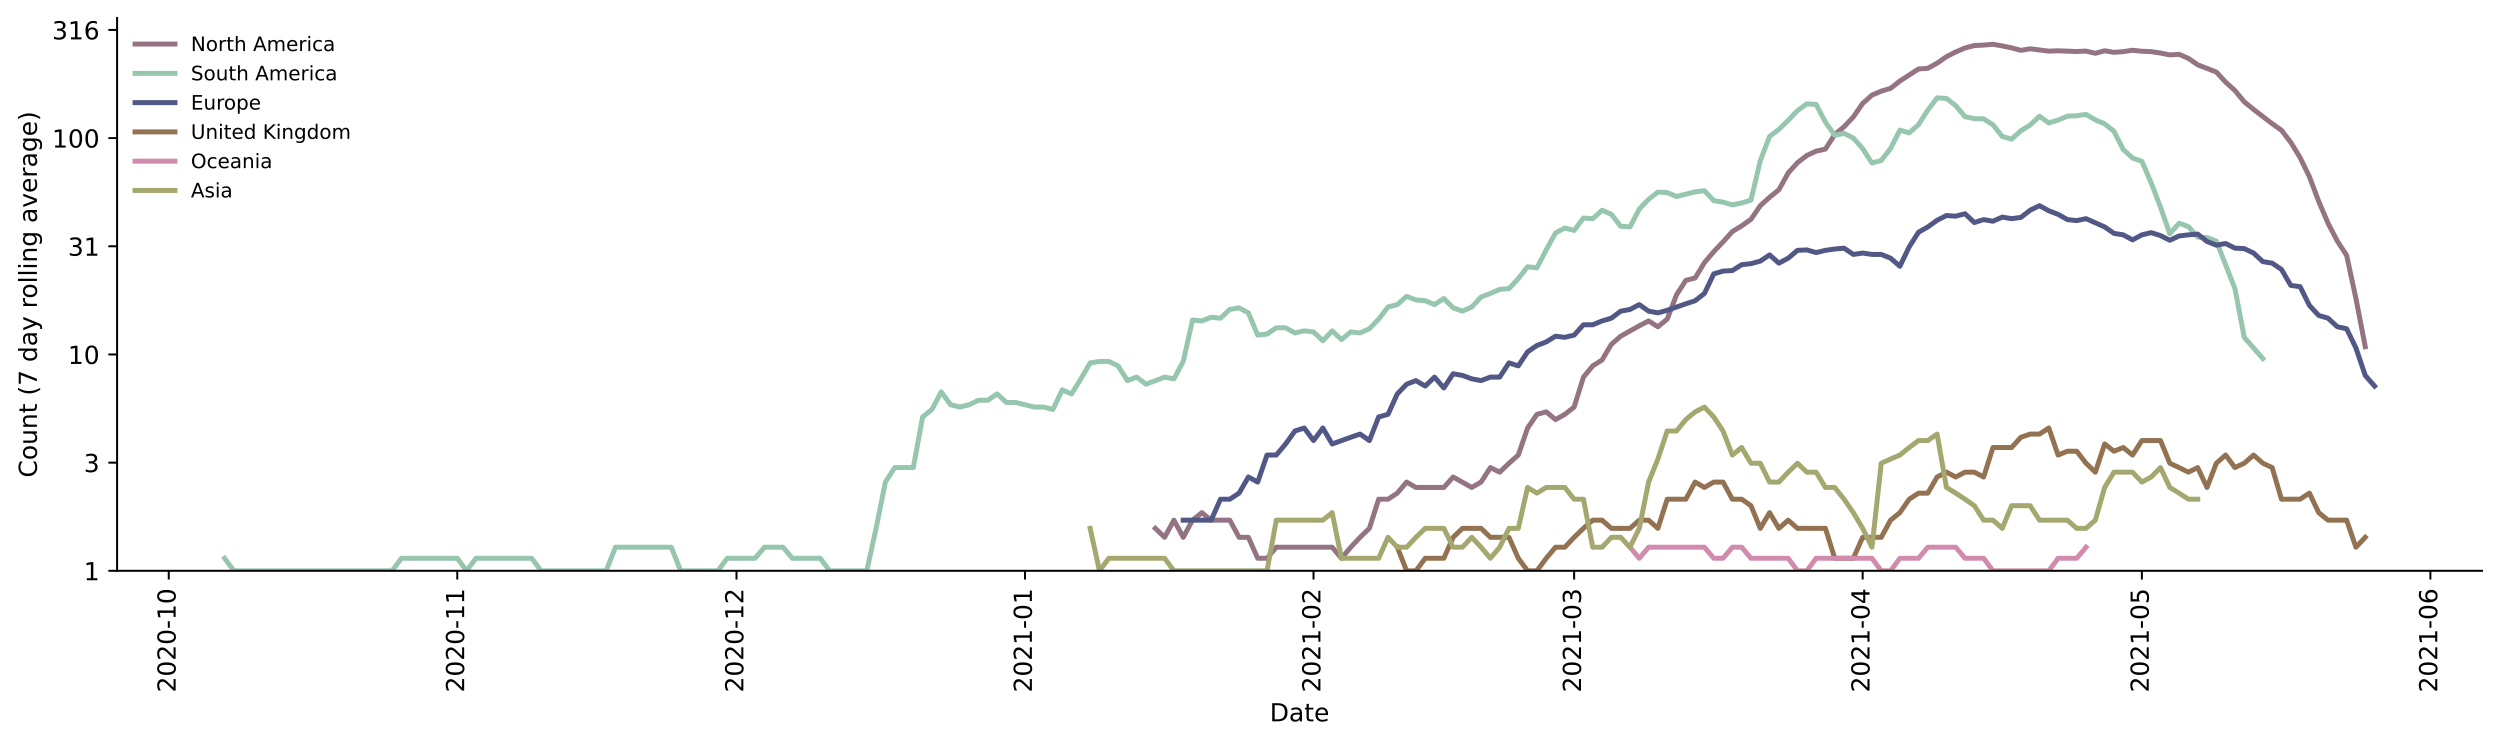 <?xml version="1.0" encoding="utf-8" standalone="no"?>
<!DOCTYPE svg PUBLIC "-//W3C//DTD SVG 1.1//EN"
  "http://www.w3.org/Graphics/SVG/1.1/DTD/svg11.dtd">
<!-- Created with matplotlib (https://matplotlib.org/) -->
<svg height="298.621pt" version="1.1" viewBox="0 0 1002.766 298.621" width="1002.766pt" xmlns="http://www.w3.org/2000/svg" xmlns:xlink="http://www.w3.org/1999/xlink">
 <defs>
  <style type="text/css">*{stroke-linecap:butt;stroke-linejoin:round;}</style>
 </defs>
 <g id="figure_1">
  <g id="patch_1">
   <path d="M 0 298.621 
L 1002.766 298.621 
L 1002.766 0 
L 0 0 
z
" style="fill:#ffffff;"/>
  </g>
  <g id="axes_1">
   <g id="patch_2">
    <path d="M 46.966 228.96 
L 995.566 228.96 
L 995.566 7.2 
L 46.966 7.2 
z
" style="fill:#ffffff;"/>
   </g>
   <g id="matplotlib.axis_1">
    <g id="xtick_1">
     <g id="line2d_1">
      <defs>
       <path d="M 0 0 
L 0 3.5 
" id="mbf97643e9e" style="stroke:#000000;stroke-width:0.8;"/>
      </defs>
      <g>
       <use style="stroke:#000000;stroke-width:0.8;" x="67.685" xlink:href="#mbf97643e9e" y="228.96"/>
      </g>
     </g>
     <g id="text_1">
      <!-- 2020-10 -->
      <g transform="translate(70.444 277.743)rotate(-90)scale(0.1 -0.1)">
       <defs>
        <path d="M 19.188 8.297 
L 53.609 8.297 
L 53.609 0 
L 7.328 0 
L 7.328 8.297 
Q 12.938 14.109 22.625 23.891 
Q 32.328 33.688 34.812 36.531 
Q 39.547 41.844 41.422 45.531 
Q 43.312 49.219 43.312 52.781 
Q 43.312 58.594 39.234 62.25 
Q 35.156 65.922 28.609 65.922 
Q 23.969 65.922 18.812 64.312 
Q 13.672 62.703 7.812 59.422 
L 7.812 69.391 
Q 13.766 71.781 18.938 73 
Q 24.125 74.219 28.422 74.219 
Q 39.75 74.219 46.484 68.547 
Q 53.219 62.891 53.219 53.422 
Q 53.219 48.922 51.531 44.891 
Q 49.859 40.875 45.406 35.406 
Q 44.188 33.984 37.641 27.219 
Q 31.109 20.453 19.188 8.297 
z
" id="DejaVuSans-50"/>
        <path d="M 31.781 66.406 
Q 24.172 66.406 20.328 58.906 
Q 16.5 51.422 16.5 36.375 
Q 16.5 21.391 20.328 13.891 
Q 24.172 6.391 31.781 6.391 
Q 39.453 6.391 43.281 13.891 
Q 47.125 21.391 47.125 36.375 
Q 47.125 51.422 43.281 58.906 
Q 39.453 66.406 31.781 66.406 
z
M 31.781 74.219 
Q 44.047 74.219 50.516 64.516 
Q 56.984 54.828 56.984 36.375 
Q 56.984 17.969 50.516 8.266 
Q 44.047 -1.422 31.781 -1.422 
Q 19.531 -1.422 13.062 8.266 
Q 6.594 17.969 6.594 36.375 
Q 6.594 54.828 13.062 64.516 
Q 19.531 74.219 31.781 74.219 
z
" id="DejaVuSans-48"/>
        <path d="M 4.891 31.391 
L 31.203 31.391 
L 31.203 23.391 
L 4.891 23.391 
z
" id="DejaVuSans-45"/>
        <path d="M 12.406 8.297 
L 28.516 8.297 
L 28.516 63.922 
L 10.984 60.406 
L 10.984 69.391 
L 28.422 72.906 
L 38.281 72.906 
L 38.281 8.297 
L 54.391 8.297 
L 54.391 0 
L 12.406 0 
z
" id="DejaVuSans-49"/>
       </defs>
       <use xlink:href="#DejaVuSans-50"/>
       <use x="63.623" xlink:href="#DejaVuSans-48"/>
       <use x="127.246" xlink:href="#DejaVuSans-50"/>
       <use x="190.869" xlink:href="#DejaVuSans-48"/>
       <use x="254.492" xlink:href="#DejaVuSans-45"/>
       <use x="290.576" xlink:href="#DejaVuSans-49"/>
       <use x="354.199" xlink:href="#DejaVuSans-48"/>
      </g>
     </g>
    </g>
    <g id="xtick_2">
     <g id="line2d_2">
      <g>
       <use style="stroke:#000000;stroke-width:0.8;" x="183.413" xlink:href="#mbf97643e9e" y="228.96"/>
      </g>
     </g>
     <g id="text_2">
      <!-- 2020-11 -->
      <g transform="translate(186.173 277.743)rotate(-90)scale(0.1 -0.1)">
       <use xlink:href="#DejaVuSans-50"/>
       <use x="63.623" xlink:href="#DejaVuSans-48"/>
       <use x="127.246" xlink:href="#DejaVuSans-50"/>
       <use x="190.869" xlink:href="#DejaVuSans-48"/>
       <use x="254.492" xlink:href="#DejaVuSans-45"/>
       <use x="290.576" xlink:href="#DejaVuSans-49"/>
       <use x="354.199" xlink:href="#DejaVuSans-49"/>
      </g>
     </g>
    </g>
    <g id="xtick_3">
     <g id="line2d_3">
      <g>
       <use style="stroke:#000000;stroke-width:0.8;" x="295.408" xlink:href="#mbf97643e9e" y="228.96"/>
      </g>
     </g>
     <g id="text_3">
      <!-- 2020-12 -->
      <g transform="translate(298.168 277.743)rotate(-90)scale(0.1 -0.1)">
       <use xlink:href="#DejaVuSans-50"/>
       <use x="63.623" xlink:href="#DejaVuSans-48"/>
       <use x="127.246" xlink:href="#DejaVuSans-50"/>
       <use x="190.869" xlink:href="#DejaVuSans-48"/>
       <use x="254.492" xlink:href="#DejaVuSans-45"/>
       <use x="290.576" xlink:href="#DejaVuSans-49"/>
       <use x="354.199" xlink:href="#DejaVuSans-50"/>
      </g>
     </g>
    </g>
    <g id="xtick_4">
     <g id="line2d_4">
      <g>
       <use style="stroke:#000000;stroke-width:0.8;" x="411.137" xlink:href="#mbf97643e9e" y="228.96"/>
      </g>
     </g>
     <g id="text_4">
      <!-- 2021-01 -->
      <g transform="translate(413.896 277.743)rotate(-90)scale(0.1 -0.1)">
       <use xlink:href="#DejaVuSans-50"/>
       <use x="63.623" xlink:href="#DejaVuSans-48"/>
       <use x="127.246" xlink:href="#DejaVuSans-50"/>
       <use x="190.869" xlink:href="#DejaVuSans-49"/>
       <use x="254.492" xlink:href="#DejaVuSans-45"/>
       <use x="290.576" xlink:href="#DejaVuSans-48"/>
       <use x="354.199" xlink:href="#DejaVuSans-49"/>
      </g>
     </g>
    </g>
    <g id="xtick_5">
     <g id="line2d_5">
      <g>
       <use style="stroke:#000000;stroke-width:0.8;" x="526.865" xlink:href="#mbf97643e9e" y="228.96"/>
      </g>
     </g>
     <g id="text_5">
      <!-- 2021-02 -->
      <g transform="translate(529.625 277.743)rotate(-90)scale(0.1 -0.1)">
       <use xlink:href="#DejaVuSans-50"/>
       <use x="63.623" xlink:href="#DejaVuSans-48"/>
       <use x="127.246" xlink:href="#DejaVuSans-50"/>
       <use x="190.869" xlink:href="#DejaVuSans-49"/>
       <use x="254.492" xlink:href="#DejaVuSans-45"/>
       <use x="290.576" xlink:href="#DejaVuSans-48"/>
       <use x="354.199" xlink:href="#DejaVuSans-50"/>
      </g>
     </g>
    </g>
    <g id="xtick_6">
     <g id="line2d_6">
      <g>
       <use style="stroke:#000000;stroke-width:0.8;" x="631.394" xlink:href="#mbf97643e9e" y="228.96"/>
      </g>
     </g>
     <g id="text_6">
      <!-- 2021-03 -->
      <g transform="translate(634.154 277.743)rotate(-90)scale(0.1 -0.1)">
       <defs>
        <path d="M 40.578 39.312 
Q 47.656 37.797 51.625 33 
Q 55.609 28.219 55.609 21.188 
Q 55.609 10.406 48.188 4.484 
Q 40.766 -1.422 27.094 -1.422 
Q 22.516 -1.422 17.656 -0.516 
Q 12.797 0.391 7.625 2.203 
L 7.625 11.719 
Q 11.719 9.328 16.594 8.109 
Q 21.484 6.891 26.812 6.891 
Q 36.078 6.891 40.938 10.547 
Q 45.797 14.203 45.797 21.188 
Q 45.797 27.641 41.281 31.266 
Q 36.766 34.906 28.719 34.906 
L 20.219 34.906 
L 20.219 43.016 
L 29.109 43.016 
Q 36.375 43.016 40.234 45.922 
Q 44.094 48.828 44.094 54.297 
Q 44.094 59.906 40.109 62.906 
Q 36.141 65.922 28.719 65.922 
Q 24.656 65.922 20.016 65.031 
Q 15.375 64.156 9.812 62.312 
L 9.812 71.094 
Q 15.438 72.656 20.344 73.438 
Q 25.25 74.219 29.594 74.219 
Q 40.828 74.219 47.359 69.109 
Q 53.906 64.016 53.906 55.328 
Q 53.906 49.266 50.438 45.094 
Q 46.969 40.922 40.578 39.312 
z
" id="DejaVuSans-51"/>
       </defs>
       <use xlink:href="#DejaVuSans-50"/>
       <use x="63.623" xlink:href="#DejaVuSans-48"/>
       <use x="127.246" xlink:href="#DejaVuSans-50"/>
       <use x="190.869" xlink:href="#DejaVuSans-49"/>
       <use x="254.492" xlink:href="#DejaVuSans-45"/>
       <use x="290.576" xlink:href="#DejaVuSans-48"/>
       <use x="354.199" xlink:href="#DejaVuSans-51"/>
      </g>
     </g>
    </g>
    <g id="xtick_7">
     <g id="line2d_7">
      <g>
       <use style="stroke:#000000;stroke-width:0.8;" x="747.123" xlink:href="#mbf97643e9e" y="228.96"/>
      </g>
     </g>
     <g id="text_7">
      <!-- 2021-04 -->
      <g transform="translate(749.882 277.743)rotate(-90)scale(0.1 -0.1)">
       <defs>
        <path d="M 37.797 64.312 
L 12.891 25.391 
L 37.797 25.391 
z
M 35.203 72.906 
L 47.609 72.906 
L 47.609 25.391 
L 58.016 25.391 
L 58.016 17.188 
L 47.609 17.188 
L 47.609 0 
L 37.797 0 
L 37.797 17.188 
L 4.891 17.188 
L 4.891 26.703 
z
" id="DejaVuSans-52"/>
       </defs>
       <use xlink:href="#DejaVuSans-50"/>
       <use x="63.623" xlink:href="#DejaVuSans-48"/>
       <use x="127.246" xlink:href="#DejaVuSans-50"/>
       <use x="190.869" xlink:href="#DejaVuSans-49"/>
       <use x="254.492" xlink:href="#DejaVuSans-45"/>
       <use x="290.576" xlink:href="#DejaVuSans-48"/>
       <use x="354.199" xlink:href="#DejaVuSans-52"/>
      </g>
     </g>
    </g>
    <g id="xtick_8">
     <g id="line2d_8">
      <g>
       <use style="stroke:#000000;stroke-width:0.8;" x="859.118" xlink:href="#mbf97643e9e" y="228.96"/>
      </g>
     </g>
     <g id="text_8">
      <!-- 2021-05 -->
      <g transform="translate(861.877 277.743)rotate(-90)scale(0.1 -0.1)">
       <defs>
        <path d="M 10.797 72.906 
L 49.516 72.906 
L 49.516 64.594 
L 19.828 64.594 
L 19.828 46.734 
Q 21.969 47.469 24.109 47.828 
Q 26.266 48.188 28.422 48.188 
Q 40.625 48.188 47.75 41.5 
Q 54.891 34.812 54.891 23.391 
Q 54.891 11.625 47.562 5.094 
Q 40.234 -1.422 26.906 -1.422 
Q 22.312 -1.422 17.547 -0.641 
Q 12.797 0.141 7.719 1.703 
L 7.719 11.625 
Q 12.109 9.234 16.797 8.062 
Q 21.484 6.891 26.703 6.891 
Q 35.156 6.891 40.078 11.328 
Q 45.016 15.766 45.016 23.391 
Q 45.016 31 40.078 35.438 
Q 35.156 39.891 26.703 39.891 
Q 22.75 39.891 18.812 39.016 
Q 14.891 38.141 10.797 36.281 
z
" id="DejaVuSans-53"/>
       </defs>
       <use xlink:href="#DejaVuSans-50"/>
       <use x="63.623" xlink:href="#DejaVuSans-48"/>
       <use x="127.246" xlink:href="#DejaVuSans-50"/>
       <use x="190.869" xlink:href="#DejaVuSans-49"/>
       <use x="254.492" xlink:href="#DejaVuSans-45"/>
       <use x="290.576" xlink:href="#DejaVuSans-48"/>
       <use x="354.199" xlink:href="#DejaVuSans-53"/>
      </g>
     </g>
    </g>
    <g id="xtick_9">
     <g id="line2d_9">
      <g>
       <use style="stroke:#000000;stroke-width:0.8;" x="974.846" xlink:href="#mbf97643e9e" y="228.96"/>
      </g>
     </g>
     <g id="text_9">
      <!-- 2021-06 -->
      <g transform="translate(977.606 277.743)rotate(-90)scale(0.1 -0.1)">
       <defs>
        <path d="M 33.016 40.375 
Q 26.375 40.375 22.484 35.828 
Q 18.609 31.297 18.609 23.391 
Q 18.609 15.531 22.484 10.953 
Q 26.375 6.391 33.016 6.391 
Q 39.656 6.391 43.531 10.953 
Q 47.406 15.531 47.406 23.391 
Q 47.406 31.297 43.531 35.828 
Q 39.656 40.375 33.016 40.375 
z
M 52.594 71.297 
L 52.594 62.312 
Q 48.875 64.062 45.094 64.984 
Q 41.312 65.922 37.594 65.922 
Q 27.828 65.922 22.672 59.328 
Q 17.531 52.734 16.797 39.406 
Q 19.672 43.656 24.016 45.922 
Q 28.375 48.188 33.594 48.188 
Q 44.578 48.188 50.953 41.516 
Q 57.328 34.859 57.328 23.391 
Q 57.328 12.156 50.688 5.359 
Q 44.047 -1.422 33.016 -1.422 
Q 20.359 -1.422 13.672 8.266 
Q 6.984 17.969 6.984 36.375 
Q 6.984 53.656 15.188 63.938 
Q 23.391 74.219 37.203 74.219 
Q 40.922 74.219 44.703 73.484 
Q 48.484 72.75 52.594 71.297 
z
" id="DejaVuSans-54"/>
       </defs>
       <use xlink:href="#DejaVuSans-50"/>
       <use x="63.623" xlink:href="#DejaVuSans-48"/>
       <use x="127.246" xlink:href="#DejaVuSans-50"/>
       <use x="190.869" xlink:href="#DejaVuSans-49"/>
       <use x="254.492" xlink:href="#DejaVuSans-45"/>
       <use x="290.576" xlink:href="#DejaVuSans-48"/>
       <use x="354.199" xlink:href="#DejaVuSans-54"/>
      </g>
     </g>
    </g>
    <g id="text_10">
     <!-- Date -->
     <g transform="translate(509.315 289.341)scale(0.1 -0.1)">
      <defs>
       <path d="M 19.672 64.797 
L 19.672 8.109 
L 31.594 8.109 
Q 46.688 8.109 53.688 14.938 
Q 60.688 21.781 60.688 36.531 
Q 60.688 51.172 53.688 57.984 
Q 46.688 64.797 31.594 64.797 
z
M 9.812 72.906 
L 30.078 72.906 
Q 51.266 72.906 61.172 64.094 
Q 71.094 55.281 71.094 36.531 
Q 71.094 17.672 61.125 8.828 
Q 51.172 0 30.078 0 
L 9.812 0 
z
" id="DejaVuSans-68"/>
       <path d="M 34.281 27.484 
Q 23.391 27.484 19.188 25 
Q 14.984 22.516 14.984 16.5 
Q 14.984 11.719 18.141 8.906 
Q 21.297 6.109 26.703 6.109 
Q 34.188 6.109 38.703 11.406 
Q 43.219 16.703 43.219 25.484 
L 43.219 27.484 
z
M 52.203 31.203 
L 52.203 0 
L 43.219 0 
L 43.219 8.297 
Q 40.141 3.328 35.547 0.953 
Q 30.953 -1.422 24.312 -1.422 
Q 15.922 -1.422 10.953 3.297 
Q 6 8.016 6 15.922 
Q 6 25.141 12.172 29.828 
Q 18.359 34.516 30.609 34.516 
L 43.219 34.516 
L 43.219 35.406 
Q 43.219 41.609 39.141 45 
Q 35.062 48.391 27.688 48.391 
Q 23 48.391 18.547 47.266 
Q 14.109 46.141 10.016 43.891 
L 10.016 52.203 
Q 14.938 54.109 19.578 55.047 
Q 24.219 56 28.609 56 
Q 40.484 56 46.344 49.844 
Q 52.203 43.703 52.203 31.203 
z
" id="DejaVuSans-97"/>
       <path d="M 18.312 70.219 
L 18.312 54.688 
L 36.812 54.688 
L 36.812 47.703 
L 18.312 47.703 
L 18.312 18.016 
Q 18.312 11.328 20.141 9.422 
Q 21.969 7.516 27.594 7.516 
L 36.812 7.516 
L 36.812 0 
L 27.594 0 
Q 17.188 0 13.234 3.875 
Q 9.281 7.766 9.281 18.016 
L 9.281 47.703 
L 2.688 47.703 
L 2.688 54.688 
L 9.281 54.688 
L 9.281 70.219 
z
" id="DejaVuSans-116"/>
       <path d="M 56.203 29.594 
L 56.203 25.203 
L 14.891 25.203 
Q 15.484 15.922 20.484 11.062 
Q 25.484 6.203 34.422 6.203 
Q 39.594 6.203 44.453 7.469 
Q 49.312 8.734 54.109 11.281 
L 54.109 2.781 
Q 49.266 0.734 44.188 -0.344 
Q 39.109 -1.422 33.891 -1.422 
Q 20.797 -1.422 13.156 6.188 
Q 5.516 13.812 5.516 26.812 
Q 5.516 40.234 12.766 48.109 
Q 20.016 56 32.328 56 
Q 43.359 56 49.781 48.891 
Q 56.203 41.797 56.203 29.594 
z
M 47.219 32.234 
Q 47.125 39.594 43.094 43.984 
Q 39.062 48.391 32.422 48.391 
Q 24.906 48.391 20.391 44.141 
Q 15.875 39.891 15.188 32.172 
z
" id="DejaVuSans-101"/>
      </defs>
      <use xlink:href="#DejaVuSans-68"/>
      <use x="77.002" xlink:href="#DejaVuSans-97"/>
      <use x="138.281" xlink:href="#DejaVuSans-116"/>
      <use x="177.49" xlink:href="#DejaVuSans-101"/>
     </g>
    </g>
   </g>
   <g id="matplotlib.axis_2">
    <g id="ytick_1">
     <g id="line2d_10">
      <defs>
       <path d="M 0 0 
L -3.5 0 
" id="mcf71ad62a4" style="stroke:#000000;stroke-width:0.8;"/>
      </defs>
      <g>
       <use style="stroke:#000000;stroke-width:0.8;" x="46.966" xlink:href="#mcf71ad62a4" y="228.96"/>
      </g>
     </g>
     <g id="text_11">
      <!-- 1 -->
      <g transform="translate(33.603 232.759)scale(0.1 -0.1)">
       <use xlink:href="#DejaVuSans-49"/>
      </g>
     </g>
    </g>
    <g id="ytick_2">
     <g id="line2d_11">
      <g>
       <use style="stroke:#000000;stroke-width:0.8;" x="46.966" xlink:href="#mcf71ad62a4" y="185.568"/>
      </g>
     </g>
     <g id="text_12">
      <!-- 3 -->
      <g transform="translate(33.603 189.368)scale(0.1 -0.1)">
       <use xlink:href="#DejaVuSans-51"/>
      </g>
     </g>
    </g>
    <g id="ytick_3">
     <g id="line2d_12">
      <g>
       <use style="stroke:#000000;stroke-width:0.8;" x="46.966" xlink:href="#mcf71ad62a4" y="142.177"/>
      </g>
     </g>
     <g id="text_13">
      <!-- 10 -->
      <g transform="translate(27.241 145.976)scale(0.1 -0.1)">
       <use xlink:href="#DejaVuSans-49"/>
       <use x="63.623" xlink:href="#DejaVuSans-48"/>
      </g>
     </g>
    </g>
    <g id="ytick_4">
     <g id="line2d_13">
      <g>
       <use style="stroke:#000000;stroke-width:0.8;" x="46.966" xlink:href="#mcf71ad62a4" y="98.785"/>
      </g>
     </g>
     <g id="text_14">
      <!-- 31 -->
      <g transform="translate(27.241 102.585)scale(0.1 -0.1)">
       <use xlink:href="#DejaVuSans-51"/>
       <use x="63.623" xlink:href="#DejaVuSans-49"/>
      </g>
     </g>
    </g>
    <g id="ytick_5">
     <g id="line2d_14">
      <g>
       <use style="stroke:#000000;stroke-width:0.8;" x="46.966" xlink:href="#mcf71ad62a4" y="55.394"/>
      </g>
     </g>
     <g id="text_15">
      <!-- 100 -->
      <g transform="translate(20.878 59.193)scale(0.1 -0.1)">
       <use xlink:href="#DejaVuSans-49"/>
       <use x="63.623" xlink:href="#DejaVuSans-48"/>
       <use x="127.246" xlink:href="#DejaVuSans-48"/>
      </g>
     </g>
    </g>
    <g id="ytick_6">
     <g id="line2d_15">
      <g>
       <use style="stroke:#000000;stroke-width:0.8;" x="46.966" xlink:href="#mcf71ad62a4" y="12.002"/>
      </g>
     </g>
     <g id="text_16">
      <!-- 316 -->
      <g transform="translate(20.878 15.802)scale(0.1 -0.1)">
       <use xlink:href="#DejaVuSans-51"/>
       <use x="63.623" xlink:href="#DejaVuSans-49"/>
       <use x="127.246" xlink:href="#DejaVuSans-54"/>
      </g>
     </g>
    </g>
    <g id="text_17">
     <!-- Count (7 day rolling average) -->
     <g transform="translate(14.798 191.548)rotate(-90)scale(0.1 -0.1)">
      <defs>
       <path d="M 64.406 67.281 
L 64.406 56.891 
Q 59.422 61.531 53.781 63.812 
Q 48.141 66.109 41.797 66.109 
Q 29.297 66.109 22.656 58.469 
Q 16.016 50.828 16.016 36.375 
Q 16.016 21.969 22.656 14.328 
Q 29.297 6.688 41.797 6.688 
Q 48.141 6.688 53.781 8.984 
Q 59.422 11.281 64.406 15.922 
L 64.406 5.609 
Q 59.234 2.094 53.438 0.328 
Q 47.656 -1.422 41.219 -1.422 
Q 24.656 -1.422 15.125 8.703 
Q 5.609 18.844 5.609 36.375 
Q 5.609 53.953 15.125 64.078 
Q 24.656 74.219 41.219 74.219 
Q 47.75 74.219 53.531 72.484 
Q 59.328 70.75 64.406 67.281 
z
" id="DejaVuSans-67"/>
       <path d="M 30.609 48.391 
Q 23.391 48.391 19.188 42.75 
Q 14.984 37.109 14.984 27.297 
Q 14.984 17.484 19.156 11.844 
Q 23.344 6.203 30.609 6.203 
Q 37.797 6.203 41.984 11.859 
Q 46.188 17.531 46.188 27.297 
Q 46.188 37.016 41.984 42.703 
Q 37.797 48.391 30.609 48.391 
z
M 30.609 56 
Q 42.328 56 49.016 48.375 
Q 55.719 40.766 55.719 27.297 
Q 55.719 13.875 49.016 6.219 
Q 42.328 -1.422 30.609 -1.422 
Q 18.844 -1.422 12.172 6.219 
Q 5.516 13.875 5.516 27.297 
Q 5.516 40.766 12.172 48.375 
Q 18.844 56 30.609 56 
z
" id="DejaVuSans-111"/>
       <path d="M 8.5 21.578 
L 8.5 54.688 
L 17.484 54.688 
L 17.484 21.922 
Q 17.484 14.156 20.5 10.266 
Q 23.531 6.391 29.594 6.391 
Q 36.859 6.391 41.078 11.031 
Q 45.312 15.672 45.312 23.688 
L 45.312 54.688 
L 54.297 54.688 
L 54.297 0 
L 45.312 0 
L 45.312 8.406 
Q 42.047 3.422 37.719 1 
Q 33.406 -1.422 27.688 -1.422 
Q 18.266 -1.422 13.375 4.438 
Q 8.5 10.297 8.5 21.578 
z
M 31.109 56 
z
" id="DejaVuSans-117"/>
       <path d="M 54.891 33.016 
L 54.891 0 
L 45.906 0 
L 45.906 32.719 
Q 45.906 40.484 42.875 44.328 
Q 39.844 48.188 33.797 48.188 
Q 26.516 48.188 22.312 43.547 
Q 18.109 38.922 18.109 30.906 
L 18.109 0 
L 9.078 0 
L 9.078 54.688 
L 18.109 54.688 
L 18.109 46.188 
Q 21.344 51.125 25.703 53.562 
Q 30.078 56 35.797 56 
Q 45.219 56 50.047 50.172 
Q 54.891 44.344 54.891 33.016 
z
" id="DejaVuSans-110"/>
       <path id="DejaVuSans-32"/>
       <path d="M 31 75.875 
Q 24.469 64.656 21.281 53.656 
Q 18.109 42.672 18.109 31.391 
Q 18.109 20.125 21.312 9.062 
Q 24.516 -2 31 -13.188 
L 23.188 -13.188 
Q 15.875 -1.703 12.234 9.375 
Q 8.594 20.453 8.594 31.391 
Q 8.594 42.281 12.203 53.312 
Q 15.828 64.359 23.188 75.875 
z
" id="DejaVuSans-40"/>
       <path d="M 8.203 72.906 
L 55.078 72.906 
L 55.078 68.703 
L 28.609 0 
L 18.312 0 
L 43.219 64.594 
L 8.203 64.594 
z
" id="DejaVuSans-55"/>
       <path d="M 45.406 46.391 
L 45.406 75.984 
L 54.391 75.984 
L 54.391 0 
L 45.406 0 
L 45.406 8.203 
Q 42.578 3.328 38.25 0.953 
Q 33.938 -1.422 27.875 -1.422 
Q 17.969 -1.422 11.734 6.484 
Q 5.516 14.406 5.516 27.297 
Q 5.516 40.188 11.734 48.094 
Q 17.969 56 27.875 56 
Q 33.938 56 38.25 53.625 
Q 42.578 51.266 45.406 46.391 
z
M 14.797 27.297 
Q 14.797 17.391 18.875 11.75 
Q 22.953 6.109 30.078 6.109 
Q 37.203 6.109 41.297 11.75 
Q 45.406 17.391 45.406 27.297 
Q 45.406 37.203 41.297 42.844 
Q 37.203 48.484 30.078 48.484 
Q 22.953 48.484 18.875 42.844 
Q 14.797 37.203 14.797 27.297 
z
" id="DejaVuSans-100"/>
       <path d="M 32.172 -5.078 
Q 28.375 -14.844 24.75 -17.812 
Q 21.141 -20.797 15.094 -20.797 
L 7.906 -20.797 
L 7.906 -13.281 
L 13.188 -13.281 
Q 16.891 -13.281 18.938 -11.516 
Q 21 -9.766 23.484 -3.219 
L 25.094 0.875 
L 2.984 54.688 
L 12.5 54.688 
L 29.594 11.922 
L 46.688 54.688 
L 56.203 54.688 
z
" id="DejaVuSans-121"/>
       <path d="M 41.109 46.297 
Q 39.594 47.172 37.812 47.578 
Q 36.031 48 33.891 48 
Q 26.266 48 22.188 43.047 
Q 18.109 38.094 18.109 28.812 
L 18.109 0 
L 9.078 0 
L 9.078 54.688 
L 18.109 54.688 
L 18.109 46.188 
Q 20.953 51.172 25.484 53.578 
Q 30.031 56 36.531 56 
Q 37.453 56 38.578 55.875 
Q 39.703 55.766 41.062 55.516 
z
" id="DejaVuSans-114"/>
       <path d="M 9.422 75.984 
L 18.406 75.984 
L 18.406 0 
L 9.422 0 
z
" id="DejaVuSans-108"/>
       <path d="M 9.422 54.688 
L 18.406 54.688 
L 18.406 0 
L 9.422 0 
z
M 9.422 75.984 
L 18.406 75.984 
L 18.406 64.594 
L 9.422 64.594 
z
" id="DejaVuSans-105"/>
       <path d="M 45.406 27.984 
Q 45.406 37.75 41.375 43.109 
Q 37.359 48.484 30.078 48.484 
Q 22.859 48.484 18.828 43.109 
Q 14.797 37.75 14.797 27.984 
Q 14.797 18.266 18.828 12.891 
Q 22.859 7.516 30.078 7.516 
Q 37.359 7.516 41.375 12.891 
Q 45.406 18.266 45.406 27.984 
z
M 54.391 6.781 
Q 54.391 -7.172 48.188 -13.984 
Q 42 -20.797 29.203 -20.797 
Q 24.469 -20.797 20.266 -20.094 
Q 16.062 -19.391 12.109 -17.922 
L 12.109 -9.188 
Q 16.062 -11.328 19.922 -12.344 
Q 23.781 -13.375 27.781 -13.375 
Q 36.625 -13.375 41.016 -8.766 
Q 45.406 -4.156 45.406 5.172 
L 45.406 9.625 
Q 42.625 4.781 38.281 2.391 
Q 33.938 0 27.875 0 
Q 17.828 0 11.672 7.656 
Q 5.516 15.328 5.516 27.984 
Q 5.516 40.672 11.672 48.328 
Q 17.828 56 27.875 56 
Q 33.938 56 38.281 53.609 
Q 42.625 51.219 45.406 46.391 
L 45.406 54.688 
L 54.391 54.688 
z
" id="DejaVuSans-103"/>
       <path d="M 2.984 54.688 
L 12.5 54.688 
L 29.594 8.797 
L 46.688 54.688 
L 56.203 54.688 
L 35.688 0 
L 23.484 0 
z
" id="DejaVuSans-118"/>
       <path d="M 8.016 75.875 
L 15.828 75.875 
Q 23.141 64.359 26.781 53.312 
Q 30.422 42.281 30.422 31.391 
Q 30.422 20.453 26.781 9.375 
Q 23.141 -1.703 15.828 -13.188 
L 8.016 -13.188 
Q 14.5 -2 17.703 9.062 
Q 20.906 20.125 20.906 31.391 
Q 20.906 42.672 17.703 53.656 
Q 14.5 64.656 8.016 75.875 
z
" id="DejaVuSans-41"/>
      </defs>
      <use xlink:href="#DejaVuSans-67"/>
      <use x="69.824" xlink:href="#DejaVuSans-111"/>
      <use x="131.006" xlink:href="#DejaVuSans-117"/>
      <use x="194.385" xlink:href="#DejaVuSans-110"/>
      <use x="257.764" xlink:href="#DejaVuSans-116"/>
      <use x="296.973" xlink:href="#DejaVuSans-32"/>
      <use x="328.76" xlink:href="#DejaVuSans-40"/>
      <use x="367.773" xlink:href="#DejaVuSans-55"/>
      <use x="431.396" xlink:href="#DejaVuSans-32"/>
      <use x="463.184" xlink:href="#DejaVuSans-100"/>
      <use x="526.66" xlink:href="#DejaVuSans-97"/>
      <use x="587.939" xlink:href="#DejaVuSans-121"/>
      <use x="647.119" xlink:href="#DejaVuSans-32"/>
      <use x="678.906" xlink:href="#DejaVuSans-114"/>
      <use x="717.77" xlink:href="#DejaVuSans-111"/>
      <use x="778.951" xlink:href="#DejaVuSans-108"/>
      <use x="806.734" xlink:href="#DejaVuSans-108"/>
      <use x="834.518" xlink:href="#DejaVuSans-105"/>
      <use x="862.301" xlink:href="#DejaVuSans-110"/>
      <use x="925.68" xlink:href="#DejaVuSans-103"/>
      <use x="989.156" xlink:href="#DejaVuSans-32"/>
      <use x="1020.943" xlink:href="#DejaVuSans-97"/>
      <use x="1082.223" xlink:href="#DejaVuSans-118"/>
      <use x="1141.402" xlink:href="#DejaVuSans-101"/>
      <use x="1202.926" xlink:href="#DejaVuSans-114"/>
      <use x="1244.039" xlink:href="#DejaVuSans-97"/>
      <use x="1305.318" xlink:href="#DejaVuSans-103"/>
      <use x="1368.795" xlink:href="#DejaVuSans-101"/>
      <use x="1430.318" xlink:href="#DejaVuSans-41"/>
     </g>
    </g>
   </g>
   <g id="line2d_16">
    <path clip-path="url(#p255f5bb998)" d="M 463.401 211.925 
L 467.135 215.517 
L 470.868 208.646 
L 474.601 215.517 
L 478.334 208.646 
L 482.067 205.629 
L 485.8 208.646 
L 493.267 208.646 
L 497 215.517 
L 500.733 215.517 
L 504.466 223.927 
L 508.2 223.927 
L 511.933 219.488 
L 534.332 219.488 
L 538.065 223.927 
L 541.798 219.488 
L 545.531 215.517 
L 549.264 211.925 
L 552.998 200.235 
L 556.731 200.235 
L 560.464 197.803 
L 564.197 193.364 
L 567.93 195.518 
L 579.13 195.518 
L 582.863 191.326 
L 590.329 195.518 
L 594.063 193.364 
L 597.796 187.554 
L 601.529 189.393 
L 605.262 185.801 
L 608.995 182.521 
L 612.728 171.679 
L 616.462 166.207 
L 620.195 165.202 
L 623.928 168.301 
L 627.661 166.207 
L 631.394 163.269 
L 635.127 151.266 
L 638.861 146.751 
L 642.594 144.395 
L 646.327 138.098 
L 650.06 134.859 
L 657.527 130.667 
L 661.26 128.734 
L 664.993 131.066 
L 668.726 127.988 
L 672.459 118.27 
L 676.192 112.46 
L 679.926 111.494 
L 683.659 105.345 
L 687.392 100.951 
L 691.125 97.016 
L 694.858 92.867 
L 698.591 90.607 
L 702.325 87.962 
L 706.058 82.5 
L 709.791 79.119 
L 713.524 76.11 
L 717.257 69.379 
L 720.991 65.245 
L 724.724 62.352 
L 728.457 60.643 
L 732.19 59.786 
L 735.923 53.968 
L 739.656 50.835 
L 743.39 46.898 
L 747.123 41.502 
L 750.856 38.154 
L 754.589 36.553 
L 758.322 35.427 
L 762.055 32.5 
L 769.522 27.662 
L 773.255 27.405 
L 776.988 25.336 
L 780.721 22.736 
L 784.455 20.838 
L 788.188 19.237 
L 791.921 18.279 
L 795.654 18.079 
L 799.387 17.76 
L 803.12 18.42 
L 806.854 19.195 
L 810.587 20.198 
L 814.32 19.568 
L 821.786 20.516 
L 825.519 20.367 
L 832.986 20.666 
L 836.719 20.495 
L 840.452 21.38 
L 844.185 20.367 
L 847.919 20.989 
L 851.652 20.709 
L 855.385 20.155 
L 859.118 20.559 
L 862.851 20.709 
L 866.584 21.271 
L 870.318 22.041 
L 874.051 21.775 
L 877.784 23.421 
L 881.517 25.997 
L 888.983 28.895 
L 892.717 32.943 
L 896.45 36.325 
L 900.183 40.837 
L 903.916 43.884 
L 911.383 49.615 
L 915.116 52.245 
L 918.849 57.101 
L 922.582 63.203 
L 926.315 70.892 
L 930.048 80.772 
L 933.782 89.527 
L 937.515 96.692 
L 941.248 102.422 
L 944.981 119.726 
L 948.714 139.077 
L 948.714 139.077 
" style="fill:none;stroke:#947383;stroke-linecap:square;stroke-width:2;"/>
   </g>
   <g id="line2d_17">
    <path clip-path="url(#p255f5bb998)" d="M 90.084 223.927 
L 93.817 228.96 
L 157.281 228.96 
L 161.014 223.927 
L 183.413 223.927 
L 187.146 228.96 
L 190.88 223.927 
L 213.279 223.927 
L 217.012 228.96 
L 243.144 228.96 
L 246.877 219.488 
L 269.276 219.488 
L 273.009 228.96 
L 287.942 228.96 
L 291.675 223.927 
L 302.875 223.927 
L 306.608 219.488 
L 314.074 219.488 
L 317.808 223.927 
L 329.007 223.927 
L 332.74 228.96 
L 347.673 228.96 
L 351.406 211.925 
L 355.139 193.364 
L 358.872 187.554 
L 366.339 187.554 
L 370.072 167.24 
L 373.805 164.223 
L 377.538 157.19 
L 381.272 162.338 
L 385.005 163.269 
L 388.738 162.338 
L 392.471 160.543 
L 396.204 160.543 
L 399.937 158.001 
L 403.671 161.43 
L 407.404 161.43 
L 414.87 163.269 
L 418.603 163.269 
L 422.336 164.223 
L 426.07 156.397 
L 429.803 158.001 
L 433.536 151.958 
L 437.269 145.554 
L 441.002 144.97 
L 444.736 144.97 
L 448.469 146.751 
L 452.202 152.662 
L 455.935 151.266 
L 459.668 154.112 
L 467.135 151.266 
L 470.868 151.958 
L 474.601 144.97 
L 478.334 128.359 
L 482.067 128.734 
L 485.8 127.256 
L 489.534 127.62 
L 493.267 124.128 
L 497 123.467 
L 500.733 125.486 
L 504.466 134.419 
L 508.2 133.983 
L 511.933 131.469 
L 515.666 131.469 
L 519.399 133.552 
L 523.132 132.705 
L 526.865 133.126 
L 530.599 136.676 
L 534.332 132.705 
L 538.065 136.214 
L 541.798 133.126 
L 545.531 133.552 
L 549.264 131.877 
L 552.998 127.988 
L 556.731 123.14 
L 560.464 122.178 
L 564.197 118.846 
L 567.93 120.324 
L 571.663 120.627 
L 575.397 122.178 
L 579.13 119.726 
L 582.863 123.467 
L 586.596 124.801 
L 590.329 123.14 
L 594.063 119.137 
L 597.796 117.704 
L 601.529 116.053 
L 605.262 115.784 
L 608.995 111.733 
L 612.728 107.002 
L 616.462 107.428 
L 620.195 100.236 
L 623.928 93.453 
L 627.661 91.439 
L 631.394 92.433 
L 635.127 87.454 
L 638.861 87.707 
L 642.594 84.311 
L 646.327 85.971 
L 650.06 90.745 
L 653.793 91.021 
L 657.527 83.85 
L 661.26 79.937 
L 664.993 77.055 
L 668.726 77.247 
L 672.459 78.818 
L 679.926 76.96 
L 683.659 76.486 
L 687.392 80.456 
L 691.125 81.09 
L 694.858 82.17 
L 698.591 81.411 
L 702.325 80.248 
L 706.058 64.483 
L 709.791 54.7 
L 713.524 51.9 
L 717.257 48.254 
L 720.991 44.363 
L 724.724 41.651 
L 728.457 41.876 
L 732.19 49.019 
L 735.923 54.228 
L 739.656 53.504 
L 743.39 55.394 
L 747.123 59.605 
L 750.856 65.385 
L 754.589 64.346 
L 758.322 59.545 
L 762.055 52.195 
L 765.789 53.3 
L 769.522 49.986 
L 773.255 44.163 
L 776.988 39.26 
L 780.721 39.472 
L 784.455 42.368 
L 788.188 46.812 
L 791.921 47.592 
L 795.654 47.679 
L 799.387 50.033 
L 803.12 54.753 
L 806.854 55.827 
L 810.587 52.444 
L 814.32 50.126 
L 818.053 46.641 
L 821.786 49.293 
L 825.519 48.165 
L 829.253 46.598 
L 832.986 46.428 
L 836.719 45.88 
L 840.452 48.076 
L 844.185 49.661 
L 847.919 52.643 
L 851.652 59.968 
L 855.385 63.402 
L 859.118 64.689 
L 862.851 73.324 
L 866.584 83.057 
L 870.318 93.75 
L 874.051 89.527 
L 877.784 90.883 
L 881.517 95.115 
L 885.25 95.27 
L 888.983 96.692 
L 896.45 115.784 
L 900.183 135.305 
L 907.649 143.828 
L 907.649 143.828 
" style="fill:none;stroke:#96c6ad;stroke-linecap:square;stroke-width:2;"/>
   </g>
   <g id="line2d_18">
    <path clip-path="url(#p255f5bb998)" d="M 474.601 208.646 
L 485.8 208.646 
L 489.534 200.235 
L 493.267 200.235 
L 497 197.803 
L 500.733 191.326 
L 504.466 193.364 
L 508.2 182.521 
L 511.933 182.521 
L 515.666 178.082 
L 519.399 172.875 
L 523.132 171.679 
L 526.865 176.711 
L 530.599 171.679 
L 534.332 178.082 
L 541.798 175.389 
L 545.531 174.111 
L 549.264 176.711 
L 552.998 167.24 
L 556.731 166.207 
L 560.464 158.001 
L 564.197 154.112 
L 567.93 152.662 
L 571.663 154.858 
L 575.397 151.266 
L 579.13 155.62 
L 582.863 149.92 
L 586.596 150.587 
L 590.329 151.958 
L 594.063 152.662 
L 597.796 151.266 
L 601.529 151.266 
L 605.262 145.554 
L 608.995 146.751 
L 612.728 141.115 
L 616.462 138.585 
L 620.195 137.144 
L 623.928 134.859 
L 627.661 135.305 
L 631.394 134.419 
L 635.127 130.273 
L 638.861 130.273 
L 642.594 128.734 
L 646.327 127.62 
L 650.06 124.801 
L 653.793 124.128 
L 657.527 122.178 
L 661.26 124.801 
L 664.993 125.486 
L 668.726 124.463 
L 676.192 121.863 
L 679.926 120.627 
L 683.659 117.704 
L 687.392 109.86 
L 691.125 108.735 
L 694.858 108.514 
L 698.591 106.164 
L 702.325 105.752 
L 706.058 104.742 
L 709.791 102.235 
L 713.524 105.548 
L 717.257 103.564 
L 720.991 100.414 
L 724.724 100.236 
L 728.457 101.313 
L 732.19 100.414 
L 735.923 99.884 
L 739.656 99.535 
L 743.39 102.049 
L 747.123 101.496 
L 750.856 102.049 
L 754.589 102.049 
L 758.322 103.564 
L 762.055 106.791 
L 765.789 99.018 
L 769.522 93.159 
L 773.255 91.021 
L 776.988 88.347 
L 780.721 86.459 
L 784.455 86.705 
L 788.188 85.729 
L 791.921 89.261 
L 795.654 88.09 
L 799.387 88.736 
L 803.12 87.078 
L 806.854 87.707 
L 810.587 87.203 
L 814.32 84.311 
L 818.053 82.5 
L 821.786 84.544 
L 825.519 85.971 
L 829.253 88.09 
L 832.986 88.476 
L 836.719 87.707 
L 844.185 91.021 
L 847.919 93.601 
L 851.652 94.2 
L 855.385 96.212 
L 859.118 94.2 
L 862.851 93.306 
L 866.584 94.502 
L 870.318 96.372 
L 874.051 94.655 
L 877.784 94.2 
L 881.517 93.899 
L 885.25 96.854 
L 888.983 98.339 
L 892.717 97.671 
L 896.45 99.535 
L 900.183 99.709 
L 903.916 101.496 
L 907.649 104.942 
L 911.383 105.548 
L 915.116 108.076 
L 918.849 114.471 
L 922.582 114.991 
L 926.315 122.496 
L 930.048 126.538 
L 933.782 127.62 
L 937.515 131.066 
L 941.248 131.877 
L 944.981 139.577 
L 948.714 150.587 
L 952.447 154.858 
L 952.447 154.858 
" style="fill:none;stroke:#525886;stroke-linecap:square;stroke-width:2;"/>
   </g>
   <g id="line2d_19">
    <path clip-path="url(#p255f5bb998)" d="M 560.464 219.488 
L 564.197 228.96 
L 567.93 228.96 
L 571.663 223.927 
L 575.397 223.927 
L 579.13 223.927 
L 582.863 215.517 
L 586.596 211.925 
L 590.329 211.925 
L 594.063 211.925 
L 597.796 215.517 
L 601.529 215.517 
L 605.262 215.517 
L 608.995 223.927 
L 612.728 228.96 
L 616.462 228.96 
L 620.195 223.927 
L 623.928 219.488 
L 627.661 219.488 
L 631.394 215.517 
L 635.127 211.925 
L 638.861 208.646 
L 642.594 208.646 
L 646.327 211.925 
L 650.06 211.925 
L 653.793 211.925 
L 657.527 208.646 
L 661.26 208.646 
L 664.993 211.925 
L 668.726 200.235 
L 672.459 200.235 
L 676.192 200.235 
L 679.926 193.364 
L 683.659 195.518 
L 687.392 193.364 
L 691.125 193.364 
L 694.858 200.235 
L 698.591 200.235 
L 702.325 202.836 
L 706.058 211.925 
L 709.791 205.629 
L 713.524 211.925 
L 717.257 208.646 
L 720.991 211.925 
L 724.724 211.925 
L 728.457 211.925 
L 732.19 211.925 
L 735.923 223.927 
L 739.656 223.927 
L 743.39 223.927 
L 747.123 215.517 
L 750.856 215.517 
L 754.589 215.517 
L 758.322 208.646 
L 762.055 205.629 
L 765.789 200.235 
L 769.522 197.803 
L 773.255 197.803 
L 776.988 191.326 
L 780.721 189.393 
L 784.455 191.326 
L 788.188 189.393 
L 791.921 189.393 
L 795.654 191.326 
L 799.387 179.504 
L 803.12 179.504 
L 806.854 179.504 
L 810.587 175.389 
L 814.32 174.111 
L 818.053 174.111 
L 821.786 171.679 
L 825.519 182.521 
L 829.253 180.983 
L 832.986 180.983 
L 836.719 185.801 
L 840.452 189.393 
L 844.185 178.082 
L 847.919 180.983 
L 851.652 179.504 
L 855.385 182.521 
L 859.118 176.711 
L 862.851 176.711 
L 866.584 176.711 
L 870.318 185.801 
L 874.051 187.554 
L 877.784 189.393 
L 881.517 187.554 
L 885.25 195.518 
L 888.983 185.801 
L 892.717 182.521 
L 896.45 187.554 
L 900.183 185.801 
L 903.916 182.521 
L 907.649 185.801 
L 911.383 187.554 
L 915.116 200.235 
L 918.849 200.235 
L 922.582 200.235 
L 926.315 197.803 
L 930.048 205.629 
L 933.782 208.646 
L 937.515 208.646 
L 941.248 208.646 
L 944.981 219.488 
L 948.714 215.517 
" style="fill:none;stroke:#937252;stroke-linecap:square;stroke-width:2;"/>
   </g>
   <g id="line2d_20">
    <path clip-path="url(#p255f5bb998)" d="M 653.793 219.488 
L 657.527 223.927 
L 661.26 219.488 
L 664.993 219.488 
L 668.726 219.488 
L 672.459 219.488 
L 676.192 219.488 
L 679.926 219.488 
L 683.659 219.488 
L 687.392 223.927 
L 691.125 223.927 
L 694.858 219.488 
L 698.591 219.488 
L 702.325 223.927 
L 706.058 223.927 
L 709.791 223.927 
L 713.524 223.927 
L 717.257 223.927 
L 720.991 228.96 
L 724.724 228.96 
L 728.457 223.927 
L 732.19 223.927 
L 735.923 223.927 
L 739.656 223.927 
L 743.39 223.927 
L 747.123 223.927 
L 750.856 223.927 
L 754.589 228.96 
L 758.322 228.96 
L 762.055 223.927 
L 765.789 223.927 
L 769.522 223.927 
L 773.255 219.488 
L 776.988 219.488 
L 780.721 219.488 
L 784.455 219.488 
L 788.188 223.927 
L 791.921 223.927 
L 795.654 223.927 
L 799.387 228.96 
L 803.12 228.96 
L 806.854 228.96 
L 810.587 228.96 
L 814.32 228.96 
L 818.053 228.96 
L 821.786 228.96 
L 825.519 223.927 
L 829.253 223.927 
L 832.986 223.927 
L 836.719 219.488 
" style="fill:none;stroke:#d18cad;stroke-linecap:square;stroke-width:2;"/>
   </g>
   <g id="line2d_21">
    <path clip-path="url(#p255f5bb998)" d="M 437.269 211.925 
L 441.002 228.96 
L 444.736 223.927 
L 448.469 223.927 
L 452.202 223.927 
L 455.935 223.927 
L 459.668 223.927 
L 463.401 223.927 
L 467.135 223.927 
L 470.868 228.96 
L 474.601 228.96 
L 478.334 228.96 
L 482.067 228.96 
L 485.8 228.96 
L 489.534 228.96 
L 493.267 228.96 
L 497 228.96 
L 500.733 228.96 
L 504.466 228.96 
L 508.2 228.96 
L 511.933 208.646 
L 515.666 208.646 
L 519.399 208.646 
L 523.132 208.646 
L 526.865 208.646 
L 530.599 208.646 
L 534.332 205.629 
L 538.065 223.927 
L 541.798 223.927 
L 545.531 223.927 
L 549.264 223.927 
L 552.998 223.927 
L 556.731 215.517 
L 560.464 219.488 
L 564.197 219.488 
L 567.93 215.517 
L 571.663 211.925 
L 575.397 211.925 
L 579.13 211.925 
L 582.863 219.488 
L 586.596 219.488 
L 590.329 215.517 
L 594.063 219.488 
L 597.796 223.927 
L 601.529 219.488 
L 605.262 211.925 
L 608.995 211.925 
L 612.728 195.518 
L 616.462 197.803 
L 620.195 195.518 
L 623.928 195.518 
L 627.661 195.518 
L 631.394 200.235 
L 635.127 200.235 
L 638.861 219.488 
L 642.594 219.488 
L 646.327 215.517 
L 650.06 215.517 
L 653.793 219.488 
L 657.527 211.925 
L 661.26 193.364 
L 664.993 184.125 
L 668.726 172.875 
L 672.459 172.875 
L 676.192 168.301 
L 679.926 165.202 
L 683.659 163.269 
L 687.392 167.24 
L 691.125 172.875 
L 694.858 182.521 
L 698.591 179.504 
L 702.325 185.801 
L 706.058 185.801 
L 709.791 193.364 
L 713.524 193.364 
L 717.257 189.393 
L 720.991 185.801 
L 724.724 189.393 
L 728.457 189.393 
L 732.19 195.518 
L 735.923 195.518 
L 739.656 200.235 
L 743.39 205.629 
L 747.123 211.925 
L 750.856 219.488 
L 754.589 185.801 
L 758.322 184.125 
L 762.055 182.521 
L 765.789 179.504 
L 769.522 176.711 
L 773.255 176.711 
L 776.988 174.111 
L 780.721 195.518 
L 784.455 197.803 
L 788.188 200.235 
L 791.921 202.836 
L 795.654 208.646 
L 799.387 208.646 
L 803.12 211.925 
L 806.854 202.836 
L 810.587 202.836 
L 814.32 202.836 
L 818.053 208.646 
L 821.786 208.646 
L 825.519 208.646 
L 829.253 208.646 
L 832.986 211.925 
L 836.719 211.925 
L 840.452 208.646 
L 844.185 195.518 
L 847.919 189.393 
L 851.652 189.393 
L 855.385 189.393 
L 859.118 193.364 
L 862.851 191.326 
L 866.584 187.554 
L 870.318 195.518 
L 874.051 197.803 
L 877.784 200.235 
L 881.517 200.235 
" style="fill:none;stroke:#a4a86f;stroke-linecap:square;stroke-width:2;"/>
   </g>
   <g id="patch_3">
    <path d="M 46.966 228.96 
L 46.966 7.2 
" style="fill:none;stroke:#000000;stroke-linecap:square;stroke-linejoin:miter;stroke-width:0.8;"/>
   </g>
   <g id="patch_4">
    <path d="M 46.966 228.96 
L 995.566 228.96 
" style="fill:none;stroke:#000000;stroke-linecap:square;stroke-linejoin:miter;stroke-width:0.8;"/>
   </g>
   <g id="legend_1">
    <g id="line2d_22">
     <path d="M 54.166 17.679 
L 70.166 17.679 
" style="fill:none;stroke:#947383;stroke-linecap:square;stroke-width:2;"/>
    </g>
    <g id="line2d_23"/>
    <g id="text_18">
     <!-- North America -->
     <g transform="translate(76.566 20.479)scale(0.08 -0.08)">
      <defs>
       <path d="M 9.812 72.906 
L 23.094 72.906 
L 55.422 11.922 
L 55.422 72.906 
L 64.984 72.906 
L 64.984 0 
L 51.703 0 
L 19.391 60.984 
L 19.391 0 
L 9.812 0 
z
" id="DejaVuSans-78"/>
       <path d="M 54.891 33.016 
L 54.891 0 
L 45.906 0 
L 45.906 32.719 
Q 45.906 40.484 42.875 44.328 
Q 39.844 48.188 33.797 48.188 
Q 26.516 48.188 22.312 43.547 
Q 18.109 38.922 18.109 30.906 
L 18.109 0 
L 9.078 0 
L 9.078 75.984 
L 18.109 75.984 
L 18.109 46.188 
Q 21.344 51.125 25.703 53.562 
Q 30.078 56 35.797 56 
Q 45.219 56 50.047 50.172 
Q 54.891 44.344 54.891 33.016 
z
" id="DejaVuSans-104"/>
       <path d="M 34.188 63.188 
L 20.797 26.906 
L 47.609 26.906 
z
M 28.609 72.906 
L 39.797 72.906 
L 67.578 0 
L 57.328 0 
L 50.688 18.703 
L 17.828 18.703 
L 11.188 0 
L 0.781 0 
z
" id="DejaVuSans-65"/>
       <path d="M 52 44.188 
Q 55.375 50.25 60.062 53.125 
Q 64.75 56 71.094 56 
Q 79.641 56 84.281 50.016 
Q 88.922 44.047 88.922 33.016 
L 88.922 0 
L 79.891 0 
L 79.891 32.719 
Q 79.891 40.578 77.094 44.375 
Q 74.312 48.188 68.609 48.188 
Q 61.625 48.188 57.562 43.547 
Q 53.516 38.922 53.516 30.906 
L 53.516 0 
L 44.484 0 
L 44.484 32.719 
Q 44.484 40.625 41.703 44.406 
Q 38.922 48.188 33.109 48.188 
Q 26.219 48.188 22.156 43.531 
Q 18.109 38.875 18.109 30.906 
L 18.109 0 
L 9.078 0 
L 9.078 54.688 
L 18.109 54.688 
L 18.109 46.188 
Q 21.188 51.219 25.484 53.609 
Q 29.781 56 35.688 56 
Q 41.656 56 45.828 52.969 
Q 50 49.953 52 44.188 
z
" id="DejaVuSans-109"/>
       <path d="M 48.781 52.594 
L 48.781 44.188 
Q 44.969 46.297 41.141 47.344 
Q 37.312 48.391 33.406 48.391 
Q 24.656 48.391 19.812 42.844 
Q 14.984 37.312 14.984 27.297 
Q 14.984 17.281 19.812 11.734 
Q 24.656 6.203 33.406 6.203 
Q 37.312 6.203 41.141 7.25 
Q 44.969 8.297 48.781 10.406 
L 48.781 2.094 
Q 45.016 0.344 40.984 -0.531 
Q 36.969 -1.422 32.422 -1.422 
Q 20.062 -1.422 12.781 6.344 
Q 5.516 14.109 5.516 27.297 
Q 5.516 40.672 12.859 48.328 
Q 20.219 56 33.016 56 
Q 37.156 56 41.109 55.141 
Q 45.062 54.297 48.781 52.594 
z
" id="DejaVuSans-99"/>
      </defs>
      <use xlink:href="#DejaVuSans-78"/>
      <use x="74.805" xlink:href="#DejaVuSans-111"/>
      <use x="135.986" xlink:href="#DejaVuSans-114"/>
      <use x="177.1" xlink:href="#DejaVuSans-116"/>
      <use x="216.309" xlink:href="#DejaVuSans-104"/>
      <use x="279.688" xlink:href="#DejaVuSans-32"/>
      <use x="311.475" xlink:href="#DejaVuSans-65"/>
      <use x="379.883" xlink:href="#DejaVuSans-109"/>
      <use x="477.295" xlink:href="#DejaVuSans-101"/>
      <use x="538.818" xlink:href="#DejaVuSans-114"/>
      <use x="579.932" xlink:href="#DejaVuSans-105"/>
      <use x="607.715" xlink:href="#DejaVuSans-99"/>
      <use x="662.695" xlink:href="#DejaVuSans-97"/>
     </g>
    </g>
    <g id="line2d_24">
     <path d="M 54.166 29.421 
L 70.166 29.421 
" style="fill:none;stroke:#96c6ad;stroke-linecap:square;stroke-width:2;"/>
    </g>
    <g id="line2d_25"/>
    <g id="text_19">
     <!-- South America -->
     <g transform="translate(76.566 32.221)scale(0.08 -0.08)">
      <defs>
       <path d="M 53.516 70.516 
L 53.516 60.891 
Q 47.906 63.578 42.922 64.891 
Q 37.938 66.219 33.297 66.219 
Q 25.25 66.219 20.875 63.094 
Q 16.5 59.969 16.5 54.203 
Q 16.5 49.359 19.406 46.891 
Q 22.312 44.438 30.422 42.922 
L 36.375 41.703 
Q 47.406 39.594 52.656 34.297 
Q 57.906 29 57.906 20.125 
Q 57.906 9.516 50.797 4.047 
Q 43.703 -1.422 29.984 -1.422 
Q 24.812 -1.422 18.969 -0.25 
Q 13.141 0.922 6.891 3.219 
L 6.891 13.375 
Q 12.891 10.016 18.656 8.297 
Q 24.422 6.594 29.984 6.594 
Q 38.422 6.594 43.016 9.906 
Q 47.609 13.234 47.609 19.391 
Q 47.609 24.75 44.312 27.781 
Q 41.016 30.812 33.5 32.328 
L 27.484 33.5 
Q 16.453 35.688 11.516 40.375 
Q 6.594 45.062 6.594 53.422 
Q 6.594 63.094 13.406 68.656 
Q 20.219 74.219 32.172 74.219 
Q 37.312 74.219 42.625 73.281 
Q 47.953 72.359 53.516 70.516 
z
" id="DejaVuSans-83"/>
      </defs>
      <use xlink:href="#DejaVuSans-83"/>
      <use x="63.477" xlink:href="#DejaVuSans-111"/>
      <use x="124.658" xlink:href="#DejaVuSans-117"/>
      <use x="188.037" xlink:href="#DejaVuSans-116"/>
      <use x="227.246" xlink:href="#DejaVuSans-104"/>
      <use x="290.625" xlink:href="#DejaVuSans-32"/>
      <use x="322.412" xlink:href="#DejaVuSans-65"/>
      <use x="390.82" xlink:href="#DejaVuSans-109"/>
      <use x="488.232" xlink:href="#DejaVuSans-101"/>
      <use x="549.756" xlink:href="#DejaVuSans-114"/>
      <use x="590.869" xlink:href="#DejaVuSans-105"/>
      <use x="618.652" xlink:href="#DejaVuSans-99"/>
      <use x="673.633" xlink:href="#DejaVuSans-97"/>
     </g>
    </g>
    <g id="line2d_26">
     <path d="M 54.166 41.164 
L 70.166 41.164 
" style="fill:none;stroke:#525886;stroke-linecap:square;stroke-width:2;"/>
    </g>
    <g id="line2d_27"/>
    <g id="text_20">
     <!-- Europe -->
     <g transform="translate(76.566 43.964)scale(0.08 -0.08)">
      <defs>
       <path d="M 9.812 72.906 
L 55.906 72.906 
L 55.906 64.594 
L 19.672 64.594 
L 19.672 43.016 
L 54.391 43.016 
L 54.391 34.719 
L 19.672 34.719 
L 19.672 8.297 
L 56.781 8.297 
L 56.781 0 
L 9.812 0 
z
" id="DejaVuSans-69"/>
       <path d="M 18.109 8.203 
L 18.109 -20.797 
L 9.078 -20.797 
L 9.078 54.688 
L 18.109 54.688 
L 18.109 46.391 
Q 20.953 51.266 25.266 53.625 
Q 29.594 56 35.594 56 
Q 45.562 56 51.781 48.094 
Q 58.016 40.188 58.016 27.297 
Q 58.016 14.406 51.781 6.484 
Q 45.562 -1.422 35.594 -1.422 
Q 29.594 -1.422 25.266 0.953 
Q 20.953 3.328 18.109 8.203 
z
M 48.688 27.297 
Q 48.688 37.203 44.609 42.844 
Q 40.531 48.484 33.406 48.484 
Q 26.266 48.484 22.188 42.844 
Q 18.109 37.203 18.109 27.297 
Q 18.109 17.391 22.188 11.75 
Q 26.266 6.109 33.406 6.109 
Q 40.531 6.109 44.609 11.75 
Q 48.688 17.391 48.688 27.297 
z
" id="DejaVuSans-112"/>
      </defs>
      <use xlink:href="#DejaVuSans-69"/>
      <use x="63.184" xlink:href="#DejaVuSans-117"/>
      <use x="126.562" xlink:href="#DejaVuSans-114"/>
      <use x="165.426" xlink:href="#DejaVuSans-111"/>
      <use x="226.607" xlink:href="#DejaVuSans-112"/>
      <use x="290.084" xlink:href="#DejaVuSans-101"/>
     </g>
    </g>
    <g id="line2d_28">
     <path d="M 54.166 52.906 
L 70.166 52.906 
" style="fill:none;stroke:#937252;stroke-linecap:square;stroke-width:2;"/>
    </g>
    <g id="line2d_29"/>
    <g id="text_21">
     <!-- United Kingdom -->
     <g transform="translate(76.566 55.706)scale(0.08 -0.08)">
      <defs>
       <path d="M 8.688 72.906 
L 18.609 72.906 
L 18.609 28.609 
Q 18.609 16.891 22.844 11.734 
Q 27.094 6.594 36.625 6.594 
Q 46.094 6.594 50.344 11.734 
Q 54.594 16.891 54.594 28.609 
L 54.594 72.906 
L 64.5 72.906 
L 64.5 27.391 
Q 64.5 13.141 57.438 5.859 
Q 50.391 -1.422 36.625 -1.422 
Q 22.797 -1.422 15.734 5.859 
Q 8.688 13.141 8.688 27.391 
z
" id="DejaVuSans-85"/>
       <path d="M 9.812 72.906 
L 19.672 72.906 
L 19.672 42.094 
L 52.391 72.906 
L 65.094 72.906 
L 28.906 38.922 
L 67.672 0 
L 54.688 0 
L 19.672 35.109 
L 19.672 0 
L 9.812 0 
z
" id="DejaVuSans-75"/>
      </defs>
      <use xlink:href="#DejaVuSans-85"/>
      <use x="73.193" xlink:href="#DejaVuSans-110"/>
      <use x="136.572" xlink:href="#DejaVuSans-105"/>
      <use x="164.355" xlink:href="#DejaVuSans-116"/>
      <use x="203.564" xlink:href="#DejaVuSans-101"/>
      <use x="265.088" xlink:href="#DejaVuSans-100"/>
      <use x="328.564" xlink:href="#DejaVuSans-32"/>
      <use x="360.352" xlink:href="#DejaVuSans-75"/>
      <use x="425.928" xlink:href="#DejaVuSans-105"/>
      <use x="453.711" xlink:href="#DejaVuSans-110"/>
      <use x="517.09" xlink:href="#DejaVuSans-103"/>
      <use x="580.566" xlink:href="#DejaVuSans-100"/>
      <use x="644.043" xlink:href="#DejaVuSans-111"/>
      <use x="705.225" xlink:href="#DejaVuSans-109"/>
     </g>
    </g>
    <g id="line2d_30">
     <path d="M 54.166 64.649 
L 70.166 64.649 
" style="fill:none;stroke:#d18cad;stroke-linecap:square;stroke-width:2;"/>
    </g>
    <g id="line2d_31"/>
    <g id="text_22">
     <!-- Oceania -->
     <g transform="translate(76.566 67.449)scale(0.08 -0.08)">
      <defs>
       <path d="M 39.406 66.219 
Q 28.656 66.219 22.328 58.203 
Q 16.016 50.203 16.016 36.375 
Q 16.016 22.609 22.328 14.594 
Q 28.656 6.594 39.406 6.594 
Q 50.141 6.594 56.422 14.594 
Q 62.703 22.609 62.703 36.375 
Q 62.703 50.203 56.422 58.203 
Q 50.141 66.219 39.406 66.219 
z
M 39.406 74.219 
Q 54.734 74.219 63.906 63.938 
Q 73.094 53.656 73.094 36.375 
Q 73.094 19.141 63.906 8.859 
Q 54.734 -1.422 39.406 -1.422 
Q 24.031 -1.422 14.812 8.828 
Q 5.609 19.094 5.609 36.375 
Q 5.609 53.656 14.812 63.938 
Q 24.031 74.219 39.406 74.219 
z
" id="DejaVuSans-79"/>
      </defs>
      <use xlink:href="#DejaVuSans-79"/>
      <use x="78.711" xlink:href="#DejaVuSans-99"/>
      <use x="133.691" xlink:href="#DejaVuSans-101"/>
      <use x="195.215" xlink:href="#DejaVuSans-97"/>
      <use x="256.494" xlink:href="#DejaVuSans-110"/>
      <use x="319.873" xlink:href="#DejaVuSans-105"/>
      <use x="347.656" xlink:href="#DejaVuSans-97"/>
     </g>
    </g>
    <g id="line2d_32">
     <path d="M 54.166 76.391 
L 70.166 76.391 
" style="fill:none;stroke:#a4a86f;stroke-linecap:square;stroke-width:2;"/>
    </g>
    <g id="line2d_33"/>
    <g id="text_23">
     <!-- Asia -->
     <g transform="translate(76.566 79.191)scale(0.08 -0.08)">
      <defs>
       <path d="M 44.281 53.078 
L 44.281 44.578 
Q 40.484 46.531 36.375 47.5 
Q 32.281 48.484 27.875 48.484 
Q 21.188 48.484 17.844 46.438 
Q 14.5 44.391 14.5 40.281 
Q 14.5 37.156 16.891 35.375 
Q 19.281 33.594 26.516 31.984 
L 29.594 31.297 
Q 39.156 29.25 43.188 25.516 
Q 47.219 21.781 47.219 15.094 
Q 47.219 7.469 41.188 3.016 
Q 35.156 -1.422 24.609 -1.422 
Q 20.219 -1.422 15.453 -0.562 
Q 10.688 0.297 5.422 2 
L 5.422 11.281 
Q 10.406 8.688 15.234 7.391 
Q 20.062 6.109 24.812 6.109 
Q 31.156 6.109 34.562 8.281 
Q 37.984 10.453 37.984 14.406 
Q 37.984 18.062 35.516 20.016 
Q 33.062 21.969 24.703 23.781 
L 21.578 24.516 
Q 13.234 26.266 9.516 29.906 
Q 5.812 33.547 5.812 39.891 
Q 5.812 47.609 11.281 51.797 
Q 16.75 56 26.812 56 
Q 31.781 56 36.172 55.266 
Q 40.578 54.547 44.281 53.078 
z
" id="DejaVuSans-115"/>
      </defs>
      <use xlink:href="#DejaVuSans-65"/>
      <use x="68.408" xlink:href="#DejaVuSans-115"/>
      <use x="120.508" xlink:href="#DejaVuSans-105"/>
      <use x="148.291" xlink:href="#DejaVuSans-97"/>
     </g>
    </g>
   </g>
  </g>
 </g>
 <defs>
  <clipPath id="p255f5bb998">
   <rect height="221.76" width="948.6" x="46.966" y="7.2"/>
  </clipPath>
 </defs>
</svg>
